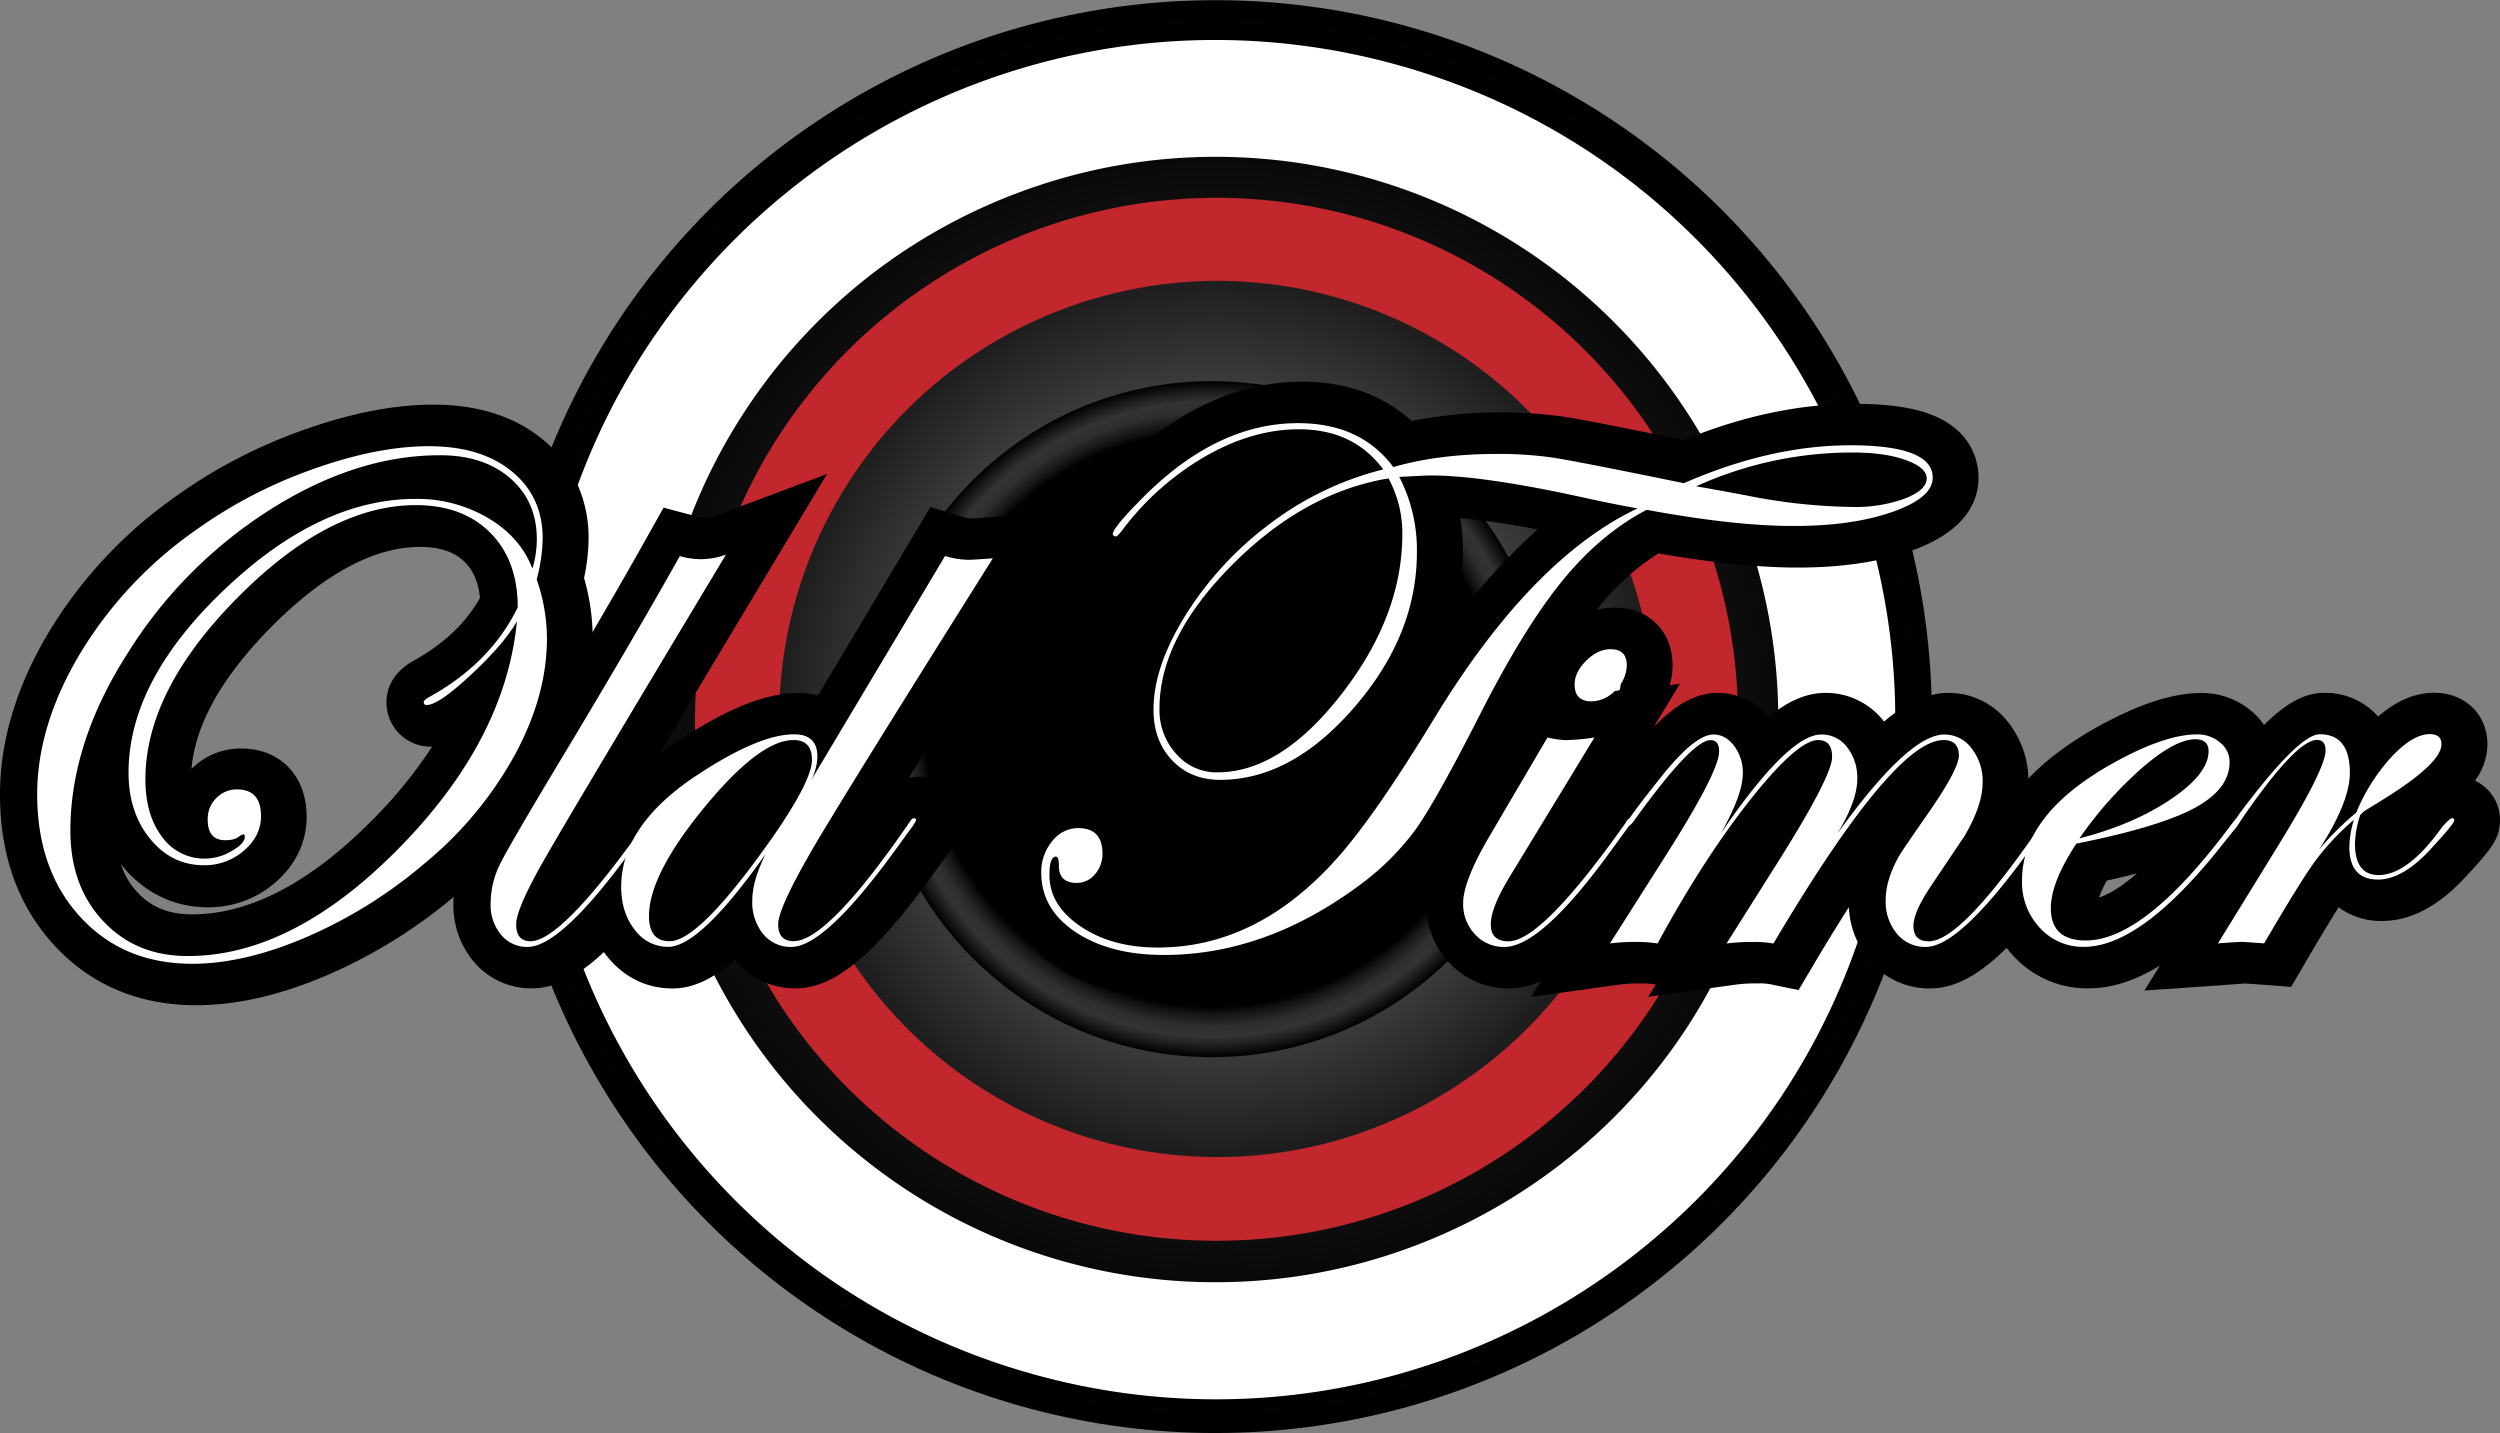 <svg id="Ebene_1" data-name="Ebene 1" xmlns="http://www.w3.org/2000/svg" xmlns:xlink="http://www.w3.org/1999/xlink" viewBox="0 0 813.07 466.12"><rect x="0" y="0" width="813.07" height="466.12" fill="#808080" stroke="none"/><defs><style>.cls-1{fill:url(#Unbenannter_Verlauf_87);}.cls-2{fill:#fff;}.cls-3{fill:#c1272d;}.cls-4{fill:url(#Unbenannter_Verlauf_172);}</style><radialGradient id="Unbenannter_Verlauf_87" cx="395.29" cy="233.06" r="233.06" gradientUnits="userSpaceOnUse"><stop offset="0" stop-color="#fff"/><stop offset="0.05" stop-color="#e1e1e1"/><stop offset="0.15" stop-color="#adadad"/><stop offset="0.26" stop-color="#7f7f7f"/><stop offset="0.37" stop-color="#585858"/><stop offset="0.48" stop-color="#383838"/><stop offset="0.6" stop-color="#1f1f1f"/><stop offset="0.72" stop-color="#0e0e0e"/><stop offset="0.85" stop-color="#030303"/><stop offset="1"/></radialGradient><radialGradient id="Unbenannter_Verlauf_172" cx="394.11" cy="233.89" r="109.96" gradientUnits="userSpaceOnUse"><stop offset="0"/><stop offset="0.12"/><stop offset="0.85"/><stop offset="0.87" stop-color="#121212"/><stop offset="0.88" stop-color="#1a1a1a"/><stop offset="0.89" stop-color="#202020"/><stop offset="0.91" stop-color="#2e2e2e"/><stop offset="0.94" stop-color="#333"/><stop offset="0.97" stop-color="#1a1a1a"/><stop offset="1"/></radialGradient></defs><title>oldtimer_logo</title><circle class="cls-1" cx="395.29" cy="233.06" r="233"/><path class="cls-2" d="M521,307.94A183,183,0,0,1,697.27,540.32a181.2,181.2,0,0,1-66.52,97.15,184.12,184.12,0,0,1-51.54,27,183,183,0,0,1-167.85-320,183.79,183.79,0,0,1,51.55-27,181.88,181.88,0,0,1,58-9.53h0m0-38c-96.62,0-185.36,63.87-212.69,161.47C275.35,548.94,344,670.89,461.48,703.8a221.11,221.11,0,0,0,59.7,8.24c96.61,0,185.36-63.87,212.69-161.47,32.9-117.53-35.7-239.48-153.23-272.39a221.11,221.11,0,0,0-59.7-8.24Z" transform="translate(-125.71 -256.94)"/><path class="cls-3" d="M521.48,348.28A142.51,142.51,0,0,1,658.73,529.17a141.06,141.06,0,0,1-51.79,75.62,142.07,142.07,0,0,1-123.78,23.15,142.45,142.45,0,0,1-47-251.19,143.4,143.4,0,0,1,85.3-28.47h0m0-27a169.6,169.6,0,1,0,45.77,6.32,169.54,169.54,0,0,0-45.77-6.32Z" transform="translate(-125.71 -256.94)"/><circle class="cls-4" cx="394.11" cy="233.89" r="109.93"/><path class="cls-2" d="M305,464.54q0,18.68-10.5,38a121.4,121.4,0,0,1-29.05,35,152.34,152.34,0,0,1-38.27,24q-20.44,8.85-37.54,8.85-22.45,0-36.44-15.26t-14-39.79q0-22.47,13.91-45.78a132.46,132.46,0,0,1,37.6-40.16,151.69,151.69,0,0,1,37.9-19.78q21.06-7.56,38-7.56t26.92,8.17q10.06,8.19,10.07,21.85a55.39,55.39,0,0,1-2,13.31A58.93,58.93,0,0,1,305,464.54Zm-3.3-32.23q0-12.33-8.66-19.84T270.19,405q-28.08,0-56.76,18.67a148.22,148.22,0,0,0-45.05,46q-18.44,29-18.43,57.46,0,18,10.68,29.39t27.53,11.35q34.17,0,68.72-35.16T295.21,459q-4.14,7.32-14.83,17.28t-14.46,9.94a.86.86,0,0,1-1-1q0-.62,1.95-1.71,19.78-11,28.57-29.05,0-15.27-8.91-24.24t-24.17-9q-28.32,0-58.17,30.21t-29.85,59q0,11.48,5.37,18.61a16.89,16.89,0,0,0,14.17,7.14,17.21,17.21,0,0,0,8.48-2.44c2.89-1.63,4.33-3.21,4.33-4.76-.08-.49-.24-.73-.49-.73l-1.09.49q-1.47,1.46-4.77,1.46-5.73,0-5.73-6.71a9.42,9.42,0,0,1,2.81-7,9.15,9.15,0,0,1,6.71-2.81q7.82,0,7.81,8.67,0,6.47-5.55,11.23a19.39,19.39,0,0,1-13,4.76q-10.5,0-17.52-8.61t-7-21.54q0-29.79,31.07-59.39t62.19-29.6a45.37,45.37,0,0,1,23.81,6.29q10.49,6.29,14.28,16.41A34,34,0,0,0,301.68,432.31Z" transform="translate(-125.71 -256.94)"/><path d="M189.62,583.87c-18.84,0-34.45-6.61-46.39-19.64-11.63-12.69-17.52-29.15-17.52-48.91,0-17.38,5.32-35.11,15.82-52.7a146.38,146.38,0,0,1,41.32-44.21,165.75,165.75,0,0,1,41.21-21.51c15.44-5.55,29.77-8.36,42.59-8.36,14.35,0,26.27,3.76,35.42,11.19a41.55,41.55,0,0,1,7.09,7.33L314.89,397l-1.66,16.87a42.47,42.47,0,0,1,3.91,18.24,62.13,62.13,0,0,1-1.48,12.79,71.69,71.69,0,0,1,2.82,19.69c0,14.66-4.08,29.62-12.13,44.46a135.56,135.56,0,0,1-32.23,38.86,166.47,166.47,0,0,1-41.6,26C217.25,580.52,202.82,583.87,189.62,583.87ZM165,537.9a24.18,24.18,0,0,0,5.46,9.31c4.56,4.84,10.18,7.1,17.7,7.1,18.92,0,38.8-10.47,59.09-31.12a149.16,149.16,0,0,0,19-23.43,14.33,14.33,0,0,1-14.84-14.47c0-3.88,1.53-9.37,8.84-13.48,9.77-5.43,16.83-12.1,21.55-20.36-.46-5-2.06-8.82-4.86-11.64-3.33-3.36-8.11-5-14.59-5-15,0-31.39,8.82-48.57,26.2-15.9,16.1-24.56,31.54-25.79,46a22.55,22.55,0,0,1,16.13-6.64c12.75,0,21.31,8.91,21.31,22.17,0,8.29-3.55,15.72-10.27,21.48a33,33,0,0,1-21.78,8c-11.07,0-20.74-4.69-28-13.58C165.28,538.26,165.14,538.08,165,537.9Zm33.45-15.69Zm-2.22-.4Zm66.43-48.46Z" transform="translate(-125.71 -256.94)"/><path class="cls-2" d="M363.21,437.31q-51.27,85.33-59.76,100.35T295,557.55c0,3.66,1.55,5.5,4.64,5.5q10.27,0,37.65-38.76c.41-.81.9-1.22,1.47-1.22.33.08.49.32.49.73s-.41,1.14-1.22,2L332.74,533q-23.1,31.9-34.1,31.91a10.79,10.79,0,0,1-8.61-4,15,15,0,0,1-3.36-10.07,29,29,0,0,1,3.11-13q3.12-6.29,21.18-36.32,22.1-36.74,37.23-63.72a25.57,25.57,0,0,0,6.47,1A24.14,24.14,0,0,0,363.21,437.31Z" transform="translate(-125.71 -256.94)"/><path d="M298.64,578.38a24.39,24.39,0,0,1-18.91-8.75,28.58,28.58,0,0,1-6.56-18.79,42.55,42.55,0,0,1,4.51-19c1.45-2.92,5.27-10,21.71-37.29,14.6-24.27,27.06-45.6,37-63.36l5.13-9.15,10.13,2.71a12.25,12.25,0,0,0,3,.52,10.69,10.69,0,0,0,3.81-.61l36.24-13.58-19.93,33.18q-24.54,40.85-39.33,65.66a14.85,14.85,0,0,1,3.28-.36h1.68L342,510a14.2,14.2,0,0,1,10.68,13.82,15.62,15.62,0,0,1-4.29,10.57l-4.78,6.55C324.4,567.51,311.35,578.38,298.64,578.38Z" transform="translate(-125.71 -256.94)"/><path class="cls-2" d="M450,438.53q-45.78,72.77-57.74,93-12.09,20.64-12.09,26c0,3.66,1.68,5.5,5,5.5q11.12,0,37.77-38.76c.49-.81.93-1.22,1.34-1.22a.65.65,0,0,1,.74.73,13.82,13.82,0,0,1-1.23,2L418.56,533q-23.1,31.9-34.1,31.91a11.43,11.43,0,0,1-9.16-4.21,16.18,16.18,0,0,1-3.55-10.81q0-6.58,4.4-15.26-21.37,30.28-31.74,30.28a13.35,13.35,0,0,1-10.87-5.56q-4.4-5.55-4.39-14,0-20.15,25-36.5,19.9-13.07,31.25-13.06,7.57,0,7.57,7.32a17.94,17.94,0,0,1-2.07,7.69l43.58-73a27,27,0,0,0,7.93,1.22Q443.41,439,450,438.53Zm-58.84,65.56q0-6.48-6-6.47-11,0-29,21.91t-18,35.34q0,8.18,6.72,8.18,9.77,0,33.57-33.94Q391.16,510.79,391.16,504.09Z" transform="translate(-125.71 -256.94)"/><path d="M384.46,578.38a25.06,25.06,0,0,1-19.5-9l-.24-.29c-7.33,6.44-13.83,9.32-20.31,9.32-8.51,0-15.93-3.69-21.45-10.68-4.85-6.13-7.31-13.65-7.31-22.35,0-18.21,10.48-34.3,31.14-47.8,15.85-10.41,28.13-15.26,38.63-15.26a24.26,24.26,0,0,1,6.32.8l36.57-61.27,10.1,3.06a13.69,13.69,0,0,0,3.91.64c.34,0,1.73-.08,6.68-.45l26.66-2-14.24,22.63q-25.12,40-40.14,64.19a13.72,13.72,0,0,1,3-.34,14.09,14.09,0,0,1,14.24,14.23V526l-.71,2.09a20.31,20.31,0,0,1-2.91,5.33l-.19.28-5.26,7.21C410.22,567.51,397.17,578.38,384.46,578.38Zm.94-67.28Z" transform="translate(-125.71 -256.94)"/><path class="cls-2" d="M755.66,412.29q0,6.58-13.18,11.17T710.25,428q-19.15,0-47.6-5.25-15,7.81-27.47,23.13t-26.73,43.4q-14.3,28.07-20.94,37.41a85.4,85.4,0,0,1-18.25,18.13q-30.64,22.7-63.6,22.7-17.58,0-28.74-7.44t-11.17-19.29a15.47,15.47,0,0,1,3.54-10.25,10.63,10.63,0,0,1,8.42-4.28q7.94,0,7.93,8.3a9.88,9.88,0,0,1-2.44,6.72,7.64,7.64,0,0,1-6,2.81c-3.83,0-5.74-1.88-5.74-5.62,0-2-.32-2.93-1-2.93-1.39,0-2.08,2-2.08,6q0,9.88,10.2,16.73t25.08,6.83q32.71,0,58.72-29.54,12.2-13.8,31.49-45.53,31.5-51.51,65.8-67.75-6.6-1.1-19.78-4-31-6.7-47.48-6.71c-1.15,0-4.56.16-10.26.48a51.27,51.27,0,0,1,5.74,24.54q0,26.87-20.39,50.42T524,510.56q-9.65,0-15.68-6.41t-6-16.54q0-13.92,10.55-30.83a109.51,109.51,0,0,1,27.35-29.54A101.7,101.7,0,0,1,577,409.6q-9.63-13.05-27.44-13.06-15,0-30.32,8.75a90.57,90.57,0,0,0-26.9,23.78c-1.13,1.55-1.91,2.32-2.31,2.32a1,1,0,0,1-1-.73q0-2.07,10-12.11,24-24,50.26-24,20.37,0,31,14.28,14.76-4.28,33.93-4.27a123.37,123.37,0,0,1,18.07,1.22q8.67,1.35,42.48,8.3,28.2-12.33,54.2-12.33Q755.66,401.79,755.66,412.29ZM583.18,430.6a37.24,37.24,0,0,0-4.52-18.07q-27.35,4.52-50.9,28.2T504.2,487.36a21.15,21.15,0,0,0,5.43,14.77,17.35,17.35,0,0,0,13.37,6q20.63,0,40.4-25.45T583.18,430.6Zm170.53-18.07q0-3.54-6.9-6t-17.39-2.44a122.62,122.62,0,0,0-50.66,11q3,.48,16.23,2.93a184.88,184.88,0,0,0,34.67,3.78,46.76,46.76,0,0,0,17-2.75Q753.71,416.32,753.71,412.53Z" transform="translate(-125.71 -256.94)"/><path d="M505.66,581.06c-14.37,0-26.56-3.27-36.23-9.71-14.2-9.46-17.18-21.82-17.18-30.52A29.16,29.16,0,0,1,458.89,522a24.24,24.24,0,0,1,18.82-9.16c12.82,0,21.43,8.76,21.43,21.8a23.42,23.42,0,0,1-5.75,15.58l-.13.14a38.41,38.41,0,0,0,10.45,1.3c17.91,0,33.8-8.16,48.58-25A206.57,206.57,0,0,0,567.78,506c-13.54,12-28.23,18.07-43.81,18.07-10.11,0-18.93-3.69-25.5-10.65-6.36-6.75-9.72-15.67-9.72-25.8,0-11.81,4.24-24.58,12.6-38A123.22,123.22,0,0,1,532,416.46q3.59-2.7,7.31-5.09A54.55,54.55,0,0,0,525.89,417a77.35,77.35,0,0,0-22.81,20.19c-1.77,2.4-5.79,7.69-13.1,7.69a14.51,14.51,0,0,1-13.78-9.95l-.7-2.08v-2.2c0-6.5,3.65-11.32,13.95-21.64,18.59-18.54,38.71-27.93,59.81-27.93,14.24,0,26.36,4.38,35.55,12.77a146.94,146.94,0,0,1,29.37-2.76,136.8,136.8,0,0,1,20.06,1.37c5.78.89,18.57,3.38,39.09,7.58,19-7.8,37.73-11.76,55.6-11.76,10.71,0,18.89,1.17,25,3.56,13.77,5.4,15.25,16.09,15.25,20.44,0,7.39-3.86,17.54-22.25,23.92-10.17,3.53-22.51,5.33-36.66,5.33-12.41,0-27.59-1.55-45.19-4.61a78.38,78.38,0,0,0-19.4,17.5c-7.66,9.43-16.14,23.23-25.18,41-9.92,19.49-17.1,32.29-22,39.12a99.57,99.57,0,0,1-21.09,21.06l-.12.08C554.59,572.53,530.49,581.06,505.66,581.06Zm64-152.32c-11.26,4-21.9,11.07-32.29,21.51-13,13.1-19.63,25.58-19.63,37.11,0,3.15,1,4.65,1.92,5.69a3.93,3.93,0,0,0,3.38,1.56c9.3,0,19.31-6.8,29.74-20.23,11.4-14.67,16.94-29,16.94-43.78Q569.68,429.66,569.62,428.74Zm31-3.3a72.26,72.26,0,0,1,.84,11.14,81.86,81.86,0,0,1-3.29,23.05,201.2,201.2,0,0,1,27.57-30.49A245.79,245.79,0,0,0,600.6,425.44Z" transform="translate(-125.71 -256.94)"/><path class="cls-2" d="M658,523.8a13.82,13.82,0,0,1-1.23,2L651.47,533q-23,31.9-35.07,31.91a12.68,12.68,0,0,1-9.6-4.09,14.28,14.28,0,0,1-3.85-10.2q0-7.07,8.43-21.48l19-32.35a28.94,28.94,0,0,0,6,.86,70.46,70.46,0,0,0,9.28-.86L618,542.29q-6,9.9-6,15.26c0,3.66,1.91,5.5,5.74,5.5q10.88,0,38.26-38.76c.41-.81.82-1.22,1.22-1.22A.65.65,0,0,1,658,523.8Zm-1.77-50.48a11.38,11.38,0,0,1-3.61,8A10.8,10.8,0,0,1,644.7,485q-5.49,0-5.49-5.49,0-4,3.78-7.75t7.94-3.72C654.42,468.08,656.18,469.83,656.18,473.32Z" transform="translate(-125.71 -256.94)"/><path d="M616.4,578.38A26.06,26.06,0,0,1,597,570a27.8,27.8,0,0,1-7.52-19.45c0-7.32,3.27-16.31,10.27-28.29l24.07-40.88,2,.46a22.15,22.15,0,0,1-.12-2.33c0-4.42,1.35-11,7.81-17.37s13-7.6,17.41-7.6c11,0,18.75,7.71,18.75,18.74a23.46,23.46,0,0,1-.93,6.5l3.33-.47L653.37,510.1a14.23,14.23,0,0,1,18.08,13.7V526l-.69,2.07a20.49,20.49,0,0,1-2.93,5.38l-.19.28-5.26,7.21C643.49,567.16,629.72,578.38,616.4,578.38Zm35.75-96.62ZM643,472a3.65,3.65,0,0,0-.27,1.37c0,3.94,4.31,8.26,8.25,8.26a4.07,4.07,0,0,0,1.44-.26,4.53,4.53,0,0,0,.34-1.77c0-3.82-4.19-8-8-8A4,4,0,0,0,643,472Zm9.85,9.17Zm-10.11-9Z" transform="translate(-125.71 -256.94)"/><path class="cls-2" d="M793.93,523.8a13.31,13.31,0,0,1-1.22,2L787.46,533q-23,31.9-34,31.91a11.83,11.83,0,0,1-9.41-4.28,16.28,16.28,0,0,1-3.67-11q0-6.84,4.64-14.77.86-1.47,8.91-13.06,10.26-14.65,10.26-19.17,0-5-5-5-16.11,0-55.29,66.16a35.66,35.66,0,0,0-6.72-.49,62.88,62.88,0,0,0-8.54.49L706,536.31q17-27.09,17-33.2,0-5.49-4.52-5.49-6.7,0-22,19.28t-30.27,46.88a43.06,43.06,0,0,0-7.21-.49,60.86,60.86,0,0,0-8.3.49l17.46-27.47q18.06-28.32,18.07-35,0-3.66-2.82-3.66-6,0-24.83,26.18c-.82,1.14-1.47,1.71-2,1.71a.65.65,0,0,1-.48-.73q0-1.1,11.24-15.23,11-13.77,17-13.76,3.92,0,6.72,3.72a14.23,14.23,0,0,1,2.82,8.85q0,7.08-7.21,19.65,22-32.22,32.72-32.22a10.28,10.28,0,0,1,8.42,4.15,16.12,16.12,0,0,1,3.3,10.37q0,7-6.47,17.7,23.19-32.22,34.79-32.22a10.93,10.93,0,0,1,8.85,4.51,17.09,17.09,0,0,1,3.6,11q0,7.56-6,17.7-.13.12-10.5,15.62-6,8.79-6,13.43,0,5,5,5,9.54,0,31.54-30.81l3.79-5.26,2.2-2.69c.41-.81.81-1.22,1.22-1.22A.64.64,0,0,1,793.93,523.8Z" transform="translate(-125.71 -256.94)"/><path d="M623.65,581.14l27.5-43.27a14.2,14.2,0,0,1-8.53-13.09c0-5.46,1.78-8.06,14.18-23.64,10.57-13.22,18.81-18.85,27.56-18.85a21.42,21.42,0,0,1,16.51,7.86c6.58-5.42,12.56-7.86,18.54-7.86a23.84,23.84,0,0,1,19,9.25l.05.06c7.6-6.38,14.39-9.31,21-9.31a24.5,24.5,0,0,1,19.4,9.59,30.73,30.73,0,0,1,6.55,19.41c0,.21,0,.42,0,.63a14.21,14.21,0,0,1,22,11.88V526l-.69,2.07a20.43,20.43,0,0,1-2.92,5.38l-.2.28-5.25,7.21c-19.15,26.59-32.16,37.46-44.89,37.46a25.17,25.17,0,0,1-19.65-9A29.32,29.32,0,0,1,727,552c-3.49,5.47-7.3,11.67-11.46,18.69l-4.88,8.24L701.25,577a22.16,22.16,0,0,0-4.06-.23,50.64,50.64,0,0,0-6.69.36l-28.77,4,2.52-4-.38-.06a29.74,29.74,0,0,0-4.89-.29,48.49,48.49,0,0,0-6.45.36Z" transform="translate(-125.71 -256.94)"/><path class="cls-2" d="M855.7,523.92a14.44,14.44,0,0,1-2.2,3.17l-5.25,6.58Q823,564.89,804.88,564.88a18.93,18.93,0,0,1-14.36-6.17,21.63,21.63,0,0,1-5.8-15.44q0-22,30.64-38.7,16.11-8.79,26.24-8.78a11.27,11.27,0,0,1,7.51,2.62,8.11,8.11,0,0,1,3.11,6.41q0,8.79-11.47,14.95t-38.33,11.54q-8.31,12.57-8.3,21,0,10.5,11.36,10.5,19.31,0,47.29-37.66c1-1.3,1.79-1.95,2.44-1.95A.65.65,0,0,1,855.7,523.92Zm-10.32-22.64q0-3.91-4.27-3.91-6.47,0-17,9a126.46,126.46,0,0,0-20.69,23.26q17.58-4.51,29.79-12.76T845.38,501.28Z" transform="translate(-125.71 -256.94)"/><path d="M804.88,578.38A32.42,32.42,0,0,1,780.69,568a34.23,34.23,0,0,1-8.6-16.38l-1,.26.84-1.18a39.75,39.75,0,0,1-.68-7.39c0-19.89,12.67-36.9,37.67-50.55,12.88-7,23.58-10.43,32.71-10.43a24.77,24.77,0,0,1,16.21,5.8,21.62,21.62,0,0,1,7.91,16.73,26.41,26.41,0,0,1-1.34,8.37,14.26,14.26,0,0,1,4.82,10.73c0,5-2.58,8.32-5.07,11.5l-5.33,6.68C839,566.53,821.37,578.38,804.88,578.38Zm6-35a35.07,35.07,0,0,0-2.51,5.46C811,548,815,545.94,820.7,541Q816.1,542.21,810.89,543.33Z" transform="translate(-125.71 -256.94)"/><path class="cls-2" d="M925.28,523.8q0,1-7.34,8.94Q908.66,543,900.46,543q-9.3,0-9.3-10.75a33.5,33.5,0,0,1,1.47-8.66,83.24,83.24,0,0,0-12.52,13.3q-4.82,6.6-16.66,26.86-6.47-.49-7.57-.49-.48,0-7.44.49l20-32.47q15-24.42,15-30.28,0-3.4-2.81-3.41-6.85,0-24.83,26.3c-.74,1.14-1.39,1.71-2,1.71-.33-.08-.49-.32-.49-.73a1.9,1.9,0,0,1,.49-1l2.2-3.06q18.82-25.07,25.55-25.07,9.78,0,9.79,12.57,0,9.4-10,24.9a97,97,0,0,1,12.08-12A61.29,61.29,0,0,1,905,503.11q6.88-7.32,12.39-7.32c2.52,0,3.78,1.09,3.78,3.29q0,5.87-17,16.72c-1.79,1.15-4.47,2.81-8.05,5L894.7,522a33.22,33.22,0,0,0-1.71,9.28q0,10.25,7.71,10.25,9.54,0,20.79-15.8c1.63-1.79,2.65-2.69,3.06-2.69A.64.64,0,0,1,925.28,523.8Z" transform="translate(-125.71 -256.94)"/><path d="M823.14,579.09,848.46,538a14.22,14.22,0,0,1-8.58-13.11v-1.31l.25-1.29a15.5,15.5,0,0,1,3.09-6.7l2-2.84c16.9-22.5,26.41-30.47,36.35-30.47A22.66,22.66,0,0,1,899.14,490c6-5.21,12-7.75,18.27-7.75,10,0,17.28,7.06,17.28,16.79a20.32,20.32,0,0,1-4.05,11.81,14.08,14.08,0,0,1,8.14,12.91c0,6-3.14,9.66-10.86,18-8.83,9.75-18.06,14.69-27.46,14.69A22.69,22.69,0,0,1,886.3,552c-2.57,4.08-6.17,10-11.19,18.61l-4.26,7.29-8.42-.64c-4.27-.32-5.87-.41-6.43-.44s-2.24.14-6.62.45Zm109.29-45.24Z" transform="translate(-125.71 -256.94)"/><path class="cls-2" d="M303.59,464.54q0,18.68-10.49,38a121.44,121.44,0,0,1-29.06,35,152.34,152.34,0,0,1-38.27,24q-20.45,8.85-37.53,8.85-22.47,0-36.44-15.26t-14-39.79q0-22.47,13.92-45.78a132.46,132.46,0,0,1,37.6-40.16,151.52,151.52,0,0,1,37.9-19.78q21.06-7.56,38-7.56t26.92,8.17q10.06,8.19,10.07,21.85a55.32,55.32,0,0,1-1.95,13.31A58.91,58.91,0,0,1,303.59,464.54Zm-3.29-32.23q0-12.33-8.67-19.84T268.8,405q-28.08,0-56.76,18.67a148.19,148.19,0,0,0-45,46q-18.44,29-18.44,57.46,0,18,10.69,29.39t27.52,11.35q34.18,0,68.73-35.16T293.83,459q-4.15,7.32-14.83,17.28t-14.47,9.94a.86.86,0,0,1-1-1c0-.41.66-1,2-1.71q19.77-11,28.56-29.05,0-15.27-8.91-24.24t-24.17-9q-28.32,0-58.17,30.21t-29.84,59q0,11.48,5.37,18.61a16.88,16.88,0,0,0,14.16,7.14,17.18,17.18,0,0,0,8.48-2.44c2.89-1.63,4.34-3.21,4.34-4.76-.08-.49-.25-.73-.49-.73l-1.1.49c-1,1-2.56,1.46-4.76,1.46q-5.74,0-5.74-6.71a9.45,9.45,0,0,1,2.81-7,9.17,9.17,0,0,1,6.71-2.81q7.81,0,7.82,8.67,0,6.47-5.56,11.23a19.37,19.37,0,0,1-13,4.76q-10.5,0-17.52-8.61t-7-21.54q0-29.79,31.06-59.39t62.2-29.6a45.34,45.34,0,0,1,23.8,6.29q10.5,6.29,14.28,16.41A33.69,33.69,0,0,0,300.3,432.31Z" transform="translate(-125.71 -256.94)"/><path class="cls-2" d="M361.82,437.31q-51.27,85.33-59.75,100.35t-8.49,19.89c0,3.66,1.55,5.5,4.65,5.5q10.26,0,37.65-38.76c.41-.81.89-1.22,1.47-1.22.32.08.48.32.48.73s-.4,1.14-1.22,2L331.36,533q-23.1,31.9-34.1,31.91a10.81,10.81,0,0,1-8.62-4,15,15,0,0,1-3.36-10.07,28.89,28.89,0,0,1,3.12-13q3.11-6.29,21.18-36.32,22.08-36.74,37.23-63.72a25.51,25.51,0,0,0,6.47,1A24,24,0,0,0,361.82,437.31Z" transform="translate(-125.71 -256.94)"/><path class="cls-2" d="M448.61,438.53q-45.76,72.77-57.74,93-12.08,20.64-12.08,26c0,3.66,1.67,5.5,5,5.5q11.13,0,37.77-38.76c.49-.81.94-1.22,1.35-1.22a.64.64,0,0,1,.73.73,13.31,13.31,0,0,1-1.22,2L417.17,533q-23.1,31.9-34.09,31.91a11.45,11.45,0,0,1-9.17-4.21,16.23,16.23,0,0,1-3.54-10.81q0-6.58,4.39-15.26Q353.4,564.89,343,564.88a13.35,13.35,0,0,1-10.86-5.56q-4.4-5.55-4.4-14,0-20.15,25-36.5,19.89-13.07,31.25-13.06,7.56,0,7.57,7.32a18,18,0,0,1-2.08,7.69l43.58-73A27.07,27.07,0,0,0,441,439Q442,439,448.61,438.53Zm-58.83,65.56q0-6.48-6-6.47-11,0-29,21.91t-18,35.34q0,8.18,6.71,8.18,9.76,0,33.57-33.94Q389.77,510.79,389.78,504.09Z" transform="translate(-125.71 -256.94)"/><path class="cls-2" d="M754.28,412.29q0,6.58-13.19,11.17T708.87,428q-19.17,0-47.61-5.25-15,7.81-27.47,23.13t-26.73,43.4q-14.28,28.07-20.93,37.41a85.63,85.63,0,0,1-18.25,18.13q-30.64,22.7-63.6,22.7-17.58,0-28.75-7.44t-11.17-19.29a15.52,15.52,0,0,1,3.54-10.25,10.64,10.64,0,0,1,8.42-4.28q7.94,0,7.94,8.3a9.93,9.93,0,0,1-2.44,6.72,7.66,7.66,0,0,1-6,2.81c-3.82,0-5.73-1.88-5.73-5.62,0-2-.33-2.93-1-2.93-1.38,0-2.07,2-2.07,6q0,9.88,10.19,16.73t25.08,6.83q32.71,0,58.72-29.54,12.21-13.8,31.49-45.53,31.5-51.51,65.8-67.75-6.58-1.1-19.78-4-31-6.7-47.48-6.71-1.71,0-10.25.48a51.38,51.38,0,0,1,5.73,24.54q0,26.87-20.38,50.42t-43.58,23.56q-9.65,0-15.69-6.41t-6-16.54q0-13.92,10.56-30.83a109.47,109.47,0,0,1,27.34-29.54,101.74,101.74,0,0,1,36.81-17.64q-9.65-13.05-27.45-13.06-15,0-30.31,8.75a90.33,90.33,0,0,0-26.9,23.78c-1.14,1.55-1.91,2.32-2.32,2.32a1,1,0,0,1-1-.73q0-2.07,10-12.11,24-24,50.26-24,20.37,0,31,14.28,14.77-4.28,33.94-4.27a123.33,123.33,0,0,1,18.06,1.22q8.67,1.35,42.48,8.3,28.2-12.33,54.2-12.33Q754.29,401.79,754.28,412.29ZM581.79,430.6a37.23,37.23,0,0,0-4.51-18.07q-27.36,4.52-50.91,28.2t-23.56,46.63a21.11,21.11,0,0,0,5.44,14.77,17.33,17.33,0,0,0,13.36,6q20.63,0,40.41-25.45T581.79,430.6Zm170.53-18.07q0-3.54-6.89-6T728,404.11a122.65,122.65,0,0,0-50.66,11q3.06.48,16.24,2.93a184.79,184.79,0,0,0,34.67,3.78,46.7,46.7,0,0,0,17-2.75Q752.32,416.32,752.32,412.53Z" transform="translate(-125.71 -256.94)"/><path class="cls-2" d="M656.56,523.8a13.31,13.31,0,0,1-1.22,2L650.08,533q-23,31.9-35.07,31.91a12.64,12.64,0,0,1-9.59-4.09,14.28,14.28,0,0,1-3.85-10.2q0-7.07,8.42-21.48l19-32.35a28.94,28.94,0,0,0,6,.86,70.46,70.46,0,0,0,9.28-.86l-27.71,45.53q-6,9.9-6,15.26c0,3.66,1.92,5.5,5.75,5.5q10.88,0,38.26-38.76c.4-.81.81-1.22,1.22-1.22A.64.64,0,0,1,656.56,523.8Zm-1.77-50.48a11.37,11.37,0,0,1-3.6,8,10.82,10.82,0,0,1-7.87,3.72q-5.51,0-5.5-5.49,0-4,3.79-7.75t7.93-3.72Q654.79,468.08,654.79,473.32Z" transform="translate(-125.71 -256.94)"/><path class="cls-2" d="M792.55,523.8a14.35,14.35,0,0,1-1.22,2L786.07,533q-23,31.9-34,31.91a11.87,11.87,0,0,1-9.42-4.28,16.27,16.27,0,0,1-3.66-11q0-6.84,4.64-14.77.86-1.47,8.91-13.06,10.24-14.65,10.25-19.17,0-5-5-5-16.11,0-55.3,66.16a35.61,35.61,0,0,0-6.71-.49,63,63,0,0,0-8.55.49l17.33-27.47q17-27.09,17-33.2,0-5.49-4.51-5.49-6.72,0-22,19.28T664.8,563.78a42.85,42.85,0,0,0-7.2-.49,60.76,60.76,0,0,0-8.3.49l17.45-27.47q18.07-28.32,18.07-35,0-3.66-2.81-3.66-6,0-24.84,26.18-1.21,1.71-1.95,1.71a.65.65,0,0,1-.49-.73q0-1.1,11.25-15.23,11-13.77,17-13.76,3.91,0,6.73,3.72a14.28,14.28,0,0,1,2.81,8.85q0,7.08-7.2,19.65,22-32.22,32.71-32.22a10.3,10.3,0,0,1,8.43,4.15,16.17,16.17,0,0,1,3.29,10.37q0,7-6.47,17.7,23.19-32.22,34.79-32.22a10.93,10.93,0,0,1,8.85,4.51,17.09,17.09,0,0,1,3.6,11q0,7.56-6,17.7-.12.12-10.5,15.62-6,8.79-6,13.43,0,5,5,5,9.54,0,31.54-30.81l3.79-5.26,2.2-2.69c.41-.81.82-1.22,1.22-1.22A.65.65,0,0,1,792.55,523.8Z" transform="translate(-125.71 -256.94)"/><path class="cls-2" d="M854.31,523.92a14.59,14.59,0,0,1-2.19,3.17l-5.26,6.58q-25.29,31.22-43.37,31.21a18.94,18.94,0,0,1-14.36-6.17,21.63,21.63,0,0,1-5.8-15.44q0-22,30.64-38.7,16.11-8.79,26.24-8.78a11.25,11.25,0,0,1,7.51,2.62,8.08,8.08,0,0,1,3.11,6.41q0,8.79-11.47,14.95T801,531.31q-8.29,12.57-8.3,21,0,10.5,11.36,10.5,19.3,0,47.29-37.66c1-1.3,1.79-1.95,2.45-1.95A.65.65,0,0,1,854.31,523.92ZM844,501.28c0-2.61-1.43-3.91-4.27-3.91q-6.48,0-17,9A126.09,126.09,0,0,0,802,529.6q17.58-4.51,29.78-12.76T844,501.28Z" transform="translate(-125.71 -256.94)"/><path class="cls-2" d="M923.89,523.8q0,1-7.33,8.94Q907.26,543,899.07,543q-9.3,0-9.29-10.75a33.43,33.43,0,0,1,1.46-8.66,82.69,82.69,0,0,0-12.51,13.3q-4.83,6.6-16.66,26.86-6.48-.49-7.57-.49-.5,0-7.45.49l20-32.47q15-24.42,15-30.28c0-2.27-.93-3.41-2.81-3.41q-6.84,0-24.83,26.3c-.73,1.14-1.39,1.71-2,1.71-.32-.08-.48-.32-.48-.73a1.89,1.89,0,0,1,.48-1l2.2-3.06q18.84-25.07,25.56-25.07,9.78,0,9.78,12.57,0,9.4-10,24.9a97.66,97.66,0,0,1,12.08-12,61.49,61.49,0,0,1,11.54-18.19q6.9-7.32,12.39-7.32c2.52,0,3.78,1.09,3.78,3.29q0,5.87-17,16.72c-1.79,1.15-4.48,2.81-8.06,5L893.32,522a32.86,32.86,0,0,0-1.71,9.28q0,10.25,7.7,10.25,9.54,0,20.79-15.8c1.63-1.79,2.65-2.69,3.06-2.69A.64.64,0,0,1,923.89,523.8Z" transform="translate(-125.71 -256.94)"/></svg>